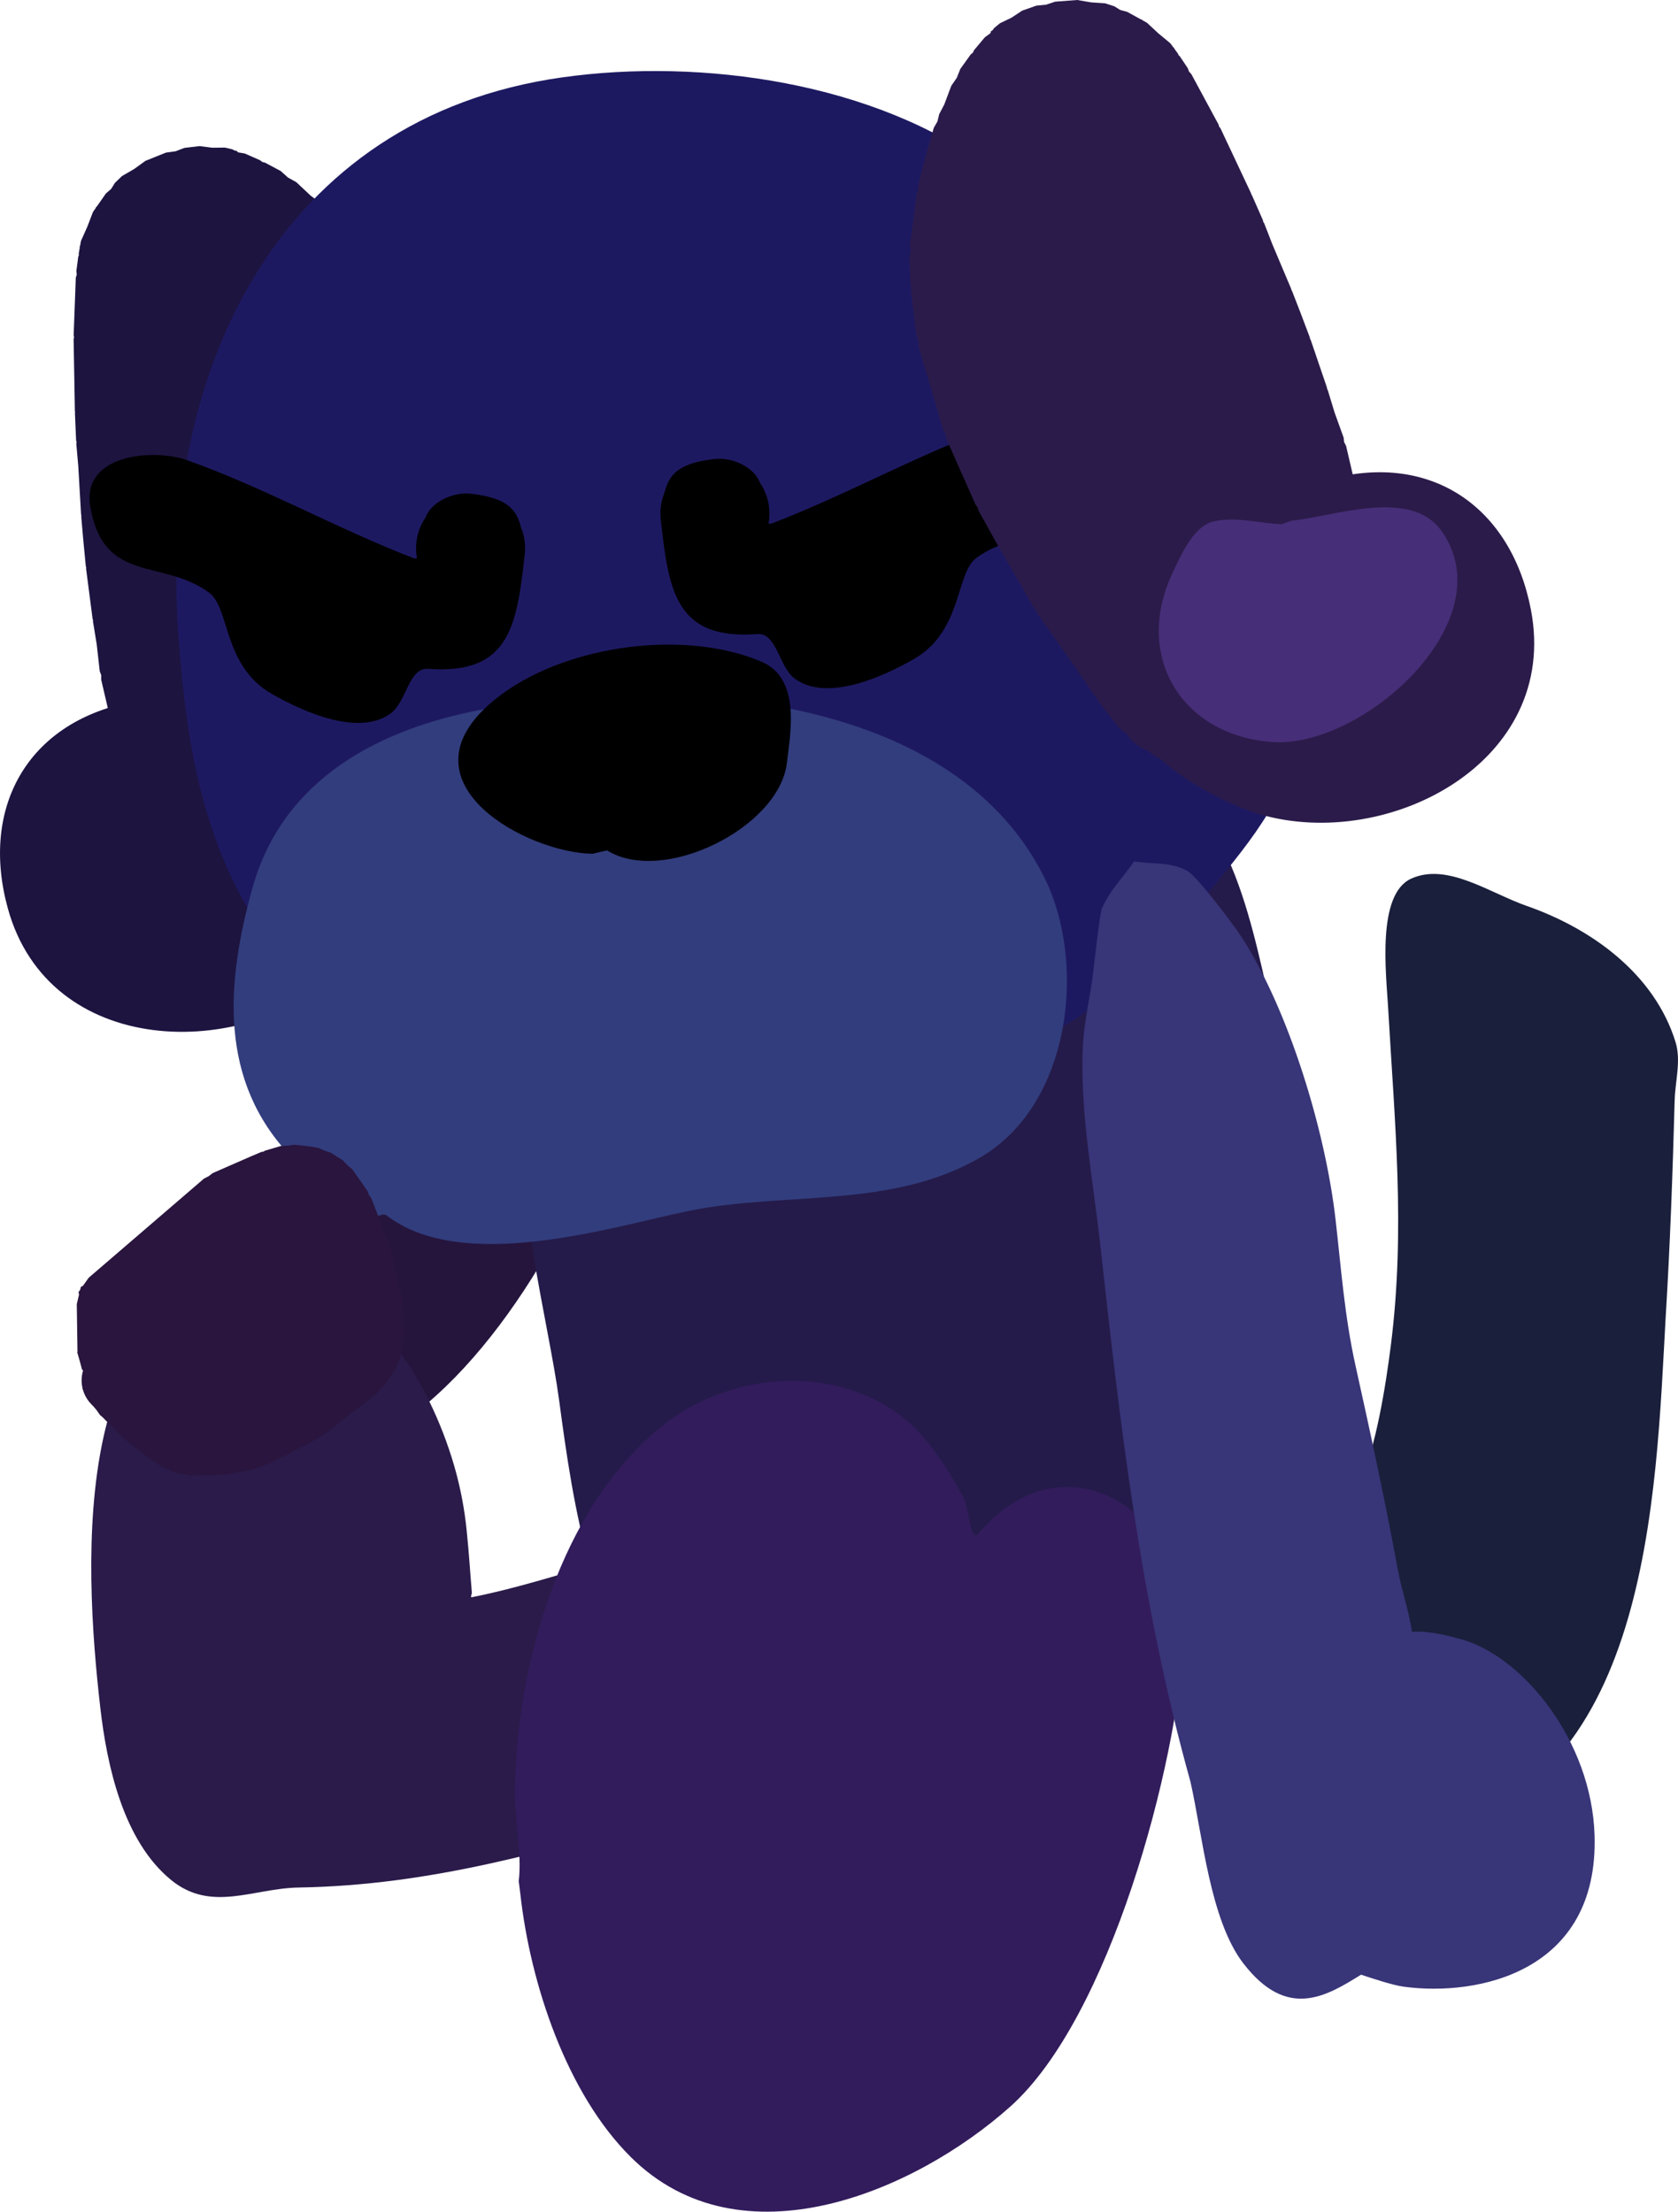 <svg version="1.1" xmlns="http://www.w3.org/2000/svg" xmlns:xlink="http://www.w3.org/1999/xlink" width="129.234" height="170.358" viewBox="0,0,129.234,170.358"><g transform="translate(-255.383,-94.821)"><g stroke="none" stroke-width="0.5" stroke-miterlimit="10"><path d="M339.96,224.967c-3.828,1.723 -5.551,-2.106 -5.551,-2.106c-5.066,-11.93 -0.008,-26.976 5.725,-38.06c2.795,-5.404 8.673,-10.836 14.295,-4.216c1.323,1.558 1.301,3.891 1.645,5.906c1.422,8.306 1.309,17.116 2.067,25.565c0.699,-0.946 1.444,-1.865 1.934,-2.927c1.276,-2.767 2.038,-7.603 2.432,-10.722c1.121,-8.883 0.29,-17.116 -0.216,-25.974c-0.15,-2.635 -0.891,-8.728 1.782,-9.936c2.778,-1.256 6.023,1.102 8.901,2.108c5.006,1.749 9.83,5.241 11.452,10.477c0.444,1.433 -0.025,3.001 -0.066,4.502c-0.154,5.581 -0.35,11.09 -0.691,16.674c-0.777,13.77 -1.184,36.731 -19.025,39.883c-4.651,0.822 -10.009,-0.812 -12.796,-4.826c-1.781,-2.564 -3.259,-8.328 -4.382,-11.323c-0.217,-0.578 -0.503,-1.141 -0.816,-1.698l-1.068,3.205c-0.528,1.715 -2.125,2.962 -4.013,2.962c-0.219,0 -0.435,-0.017 -0.645,-0.049c-0.274,0.202 -0.594,0.389 -0.966,0.557z" fill="#1a1f3b"/><path d="M300.658,155.69c1.47,-1.793 4.115,-2.056 5.908,-0.586c0.179,0.147 0.343,0.305 0.491,0.473c1.119,0.383 1.146,2.875 1.121,3.909c-0.113,4.805 -2.327,10.653 -3.617,15.222c-2.779,9.842 -8.929,22.48 -17.115,28.898c-2.576,2.02 -13.411,4.595 -13.851,-1.287c-0.343,-4.585 2.387,-6.837 4.99,-10.291c3.828,-5.082 7.353,-10.389 10.82,-15.724c1.101,-1.694 2.316,-3.521 3.405,-5.222c0.884,-1.38 1.803,-2.739 2.607,-4.167c0.856,-1.522 3.318,-10.691 5.242,-11.225z" fill="#25153d"/><path d="M307.23,174.599c1.824,-1.554 3.774,-2.32 6.262,-2.32c1.597,-0 2.814,1.991 4.097,2.391c1.279,0.399 2.201,-1.698 3.518,-1.946c0.951,-0.179 1.907,-0.333 2.866,-0.46c0.721,-0.096 1.789,1.104 2.134,0.462c0.914,-1.702 1.555,-3.695 3.256,-4.868c0.375,-0.259 0.937,0.088 1.366,-0.067c1.24,-0.45 2.646,-0.623 3.939,-0.365c0.171,0.034 0.425,0.371 0.48,0.206c0.902,-2.737 -0.558,-19.174 9.617,-13.069c6.271,3.763 7.385,13.848 9.056,20.136c4.391,16.528 9.624,36.12 -4.847,49.71c-9.53,8.95 -31.553,12.911 -41.816,2.834c-6.145,-6.033 -7.632,-16.494 -8.714,-24.57c-0.812,-6.066 -3.677,-16.555 -2.541,-22.931c0.248,-1.391 0.924,-5.674 2.977,-5.788c0.876,-0.569 1.921,-0.899 3.044,-0.899c1.825,0 3.446,0.874 4.468,2.225c0.346,0.101 0.565,-0.448 0.839,-0.682z" fill="#241b4a"/><path d="M325.024,229.019c-4.394,3.532 -12.31,4.116 -17.496,5.561c-10.051,2.8 -18.857,5.457 -29.153,5.63c-3.485,0.059 -6.712,1.939 -9.797,-0.567c-3.708,-3.013 -4.962,-8.833 -5.475,-13.324c-1.243,-10.871 -2.654,-33.536 13.68,-33.115c7.43,0.191 12.048,8.836 13.715,15.005c0.387,1.431 0.664,2.926 0.816,4.4c0.205,1.982 0.267,3.219 0.409,4.871c0.011,0.123 -0.135,0.395 -0.014,0.371c7.088,-1.395 13.68,-4.526 21.078,-4.623c7.116,-0.093 13.16,-0.938 12.69,7.525c0.977,1.008 1.578,2.381 1.578,3.895c0,1.484 -0.577,2.832 -1.519,3.834c-0.147,0.198 -0.315,0.379 -0.512,0.537z" fill="#2a1b4a"/><path d="M295.334,239.721c0.266,-2.194 -0.35,-4.939 -0.302,-7.165c0.21,-9.711 3.512,-21.51 11.258,-27.834c5.165,-4.217 13.194,-4.865 18.484,-0.841c1.966,1.495 3.604,4.059 4.78,6.214c0.492,0.901 0.524,3.624 1.189,2.841c6.753,-7.956 16.359,-1.436 15.858,7.844c-0.544,10.086 -5.769,29.488 -13.415,36.31c-7.378,6.582 -20.74,12.269 -29.195,3.907c-4.986,-4.931 -7.77,-13.419 -8.532,-20.279z" fill="#321c5c"/><g fill="#1d1440"><path d="M280.518,164.421l-0.932,0.721l-0.315,-0.047l-0.218,0.232l-2.885,0.029l-0.339,-0.081l-0.036,0.014l-0.11,-0.049l-0.36,-0.086l-1.066,-0.555l-0.152,-0.068l-0.476,-0.032l-0.035,0.015l-0.048,-0.02l-0.23,-0.015l-0.718,-0.231l-0.796,-0.495l-0.863,-0.367l-0.806,-0.61l-0.092,-0.114l-0.132,-0.064l-0.495,-0.416l-0.433,-0.598l-0.557,-0.485l-0.798,-1.143l-0.104,-0.272l-0.199,-0.213l-0.457,-0.824l-0.077,-0.285l-0.178,-0.235l-0.852,-1.996l-0.519,-1.144l-0.062,-0.338l-0.18,-0.292l-0.507,-1.609l-0.013,-0.219l-0.1,-0.195l-1.203,-5.167l0.005,-0.333l-0.116,-0.312l-0.231,-2.061l-0.291,-1.78l0.008,-0.095l-0.035,-0.089l-0.502,-3.869l0.011,-0.094l-0.032,-0.089l-0.188,-1.949l0.004,-0.027l-0.009,-0.025l-0.159,-1.823l0.013,-0.082l-0.025,-0.079l-0.216,-3.721l-0.152,-1.743l0.02,-0.123l-0.035,-0.12l-0.091,-2.105l0.015,-0.072l-0.019,-0.071l-0.065,-3.705l0,-0l-0,-0l-0.033,-1.853l0.036,-0.154l-0.033,-0.155l0.055,-1.474l0,-0v0l0.111,-2.949l0.074,-0.254l-0.03,-0.262l0.143,-1.096l0.048,-0.123l-0.009,-0.132l0.082,-0.462l-0.017,-0.035l0.043,-0.113l0.064,-0.36l0.492,-1.098l0.429,-1.124l0.209,-0.3l0.05,-0.111l0.037,-0.013l0.701,-1.004l0.41,-0.357l0.287,-0.462l0.542,-0.525l0.901,-0.521l0.035,-0.03l0.012,0.001l0.861,-0.623l1.58,-0.634l0.733,-0.101l0.691,-0.263l1.164,-0.138l0.977,0.125l0.985,-0.01l0.563,0.135l0.185,0.096l0.152,0.019l0.072,0.097l0.043,0.022l0.501,0.086l1.184,0.521l0.17,0.132l0.209,0.052l1.214,0.648l0.55,0.497l0.647,0.361l1.114,1.046l0.689,0.506l0.363,0.438l0.473,0.317l0.894,0.988l0.894,0.988l0.059,0.11l0.101,0.074l1.108,1.336l0.125,0.26l0.214,0.193l2.237,3.332l0.17,0.472l0.307,0.396l0.848,1.929l0.036,0.211l0.118,0.178l1.17,3.315l0.046,0.488l0.196,0.449l0.682,4.065l0.427,2.397l-0.026,0.384l0.109,0.37l0.224,5.528l-0.052,0.252l0.05,0.252l-0.14,2.823l-0.013,0.042l0.008,0.043l-0.377,5.801l-0.08,0.251l0.023,0.262l-0.694,4.383l-0.56,3.82l-0.068,0.165l0.007,0.178l-0.442,2.096l-0.287,0.59l0.003,0.009l-0.015,0.03l-0.128,0.63l-0.357,0.748l-0.424,0.513c-0.052,0.108 -0.108,0.215 -0.167,0.32l-0.172,0.352l-0.38,0.452c-0.584,0.71 -1.345,1.282 -2.237,1.639l-0.135,0.098l-0.084,-0.015c-0.193,0.068 -0.393,0.126 -0.597,0.174c-1.011,0.235 -2.021,0.181 -2.944,-0.11zM272.325,118.829l0.152,0.036l0,0l0,0l0.122,0.029l0.034,-0.013l-0.214,-0.157l-0.087,-0.105z"/><path d="M275.105,154.082c0.189,0.298 0.376,0.605 0.572,0.929c0.244,0.404 0.381,1.496 0.749,1.201c0.736,-1.359 2.029,-2.408 3.653,-2.786c0.782,-0.182 1.564,-0.191 2.305,-0.051c1.618,-0.181 3.053,0.376 3.66,2.453c0.325,0.5 0.574,1.06 0.729,1.668c2.226,3.215 -2.65,9.966 -5.126,12.219c-7.595,6.91 -22.496,6.58 -25.663,-4.932c-2.115,-7.69 1.444,-14.256 9.41,-15.865c0.607,-0.123 1.224,-0.159 1.838,-0.121c-0.019,-0.353 -0.004,-0.703 0.043,-1.045c-0.211,-0.522 0.09,-1.063 0.475,-1.612c0.222,-0.476 0.511,-0.919 0.856,-1.315c0.069,-0.157 0.118,-0.314 0.137,-0.47c0.531,-4.433 1.16,-8.656 1.086,-13.096c-0.049,-2.935 -0.64,-5.486 -1.409,-8.365c-0.486,-1.818 -2.82,-2.894 -1.913,-5.307c3.101,-8.258 9.338,-4.529 12.099,0.594c4.226,7.843 2.231,19.545 1.217,27.775c-0.19,1.544 -2.4,7.552 -4.718,8.128z"/></g><path d="M318.535,179.74c-14.096,0.854 -32.72,0.802 -42.21,-12.105c-5.257,-7.149 -6.582,-15.289 -7.21,-23.932c-1.464,-20.149 7.685,-39.846 29.582,-42.924c10.696,-1.504 24.147,0.374 33.031,7.054c3.697,2.78 6.621,6.717 10.019,9.873c9.453,8.78 16.717,21.26 13.533,34.472c-1.218,5.056 -4.664,8.685 -7.842,12.623c-2.495,3.09 -6.931,7.443 -10.751,9.373c-5.66,2.86 -11.625,4.543 -18.004,5.52z" fill="#1d1961"/><path d="M284.88,188.365c-2.01,0.813 -5.748,-3.08 -7.019,-4.394c-5.695,-5.89 -5.059,-13.497 -3.028,-20.773c2.356,-8.443 9.856,-12.261 17.717,-13.731c13.718,-2.566 35.837,-1.698 43.208,12.832c3.381,6.665 2.103,17.551 -4.801,21.63c-6.888,4.071 -15.226,2.629 -22.682,4.196c-5.982,1.258 -17.319,4.818 -23.166,0.282z" fill="#323d7d"/><path d="M301.012,160.585c-5.023,-0.082 -14.718,-5.314 -8.091,-11.384c5.018,-4.597 14.952,-6.078 21.144,-3.395c3.033,1.314 2.177,5.565 1.919,7.783c-0.578,4.97 -9.519,9.429 -13.849,6.735z" fill="#000000"/><path d="M310.444,130.174c1.297,-0.144 3.015,0.599 3.463,1.824c0.464,0.675 0.735,1.493 0.735,2.374c0,0.265 -0.025,0.525 -0.072,0.776c0.084,0.028 0.185,0.022 0.306,-0.025c5.956,-2.302 11.377,-5.386 17.386,-7.526c2.559,-0.911 8.19,-0.508 7.464,3.614c-1.049,5.958 -5.514,3.929 -9.142,6.584c-1.614,1.181 -1.061,5.629 -4.812,7.788c-2.316,1.333 -6.735,3.371 -9.217,1.481c-1.174,-0.894 -1.362,-3.511 -2.833,-3.401c-6.273,0.469 -6.834,-3.268 -7.445,-8.768c-0.021,-0.172 -0.032,-0.347 -0.032,-0.524c0,-0.562 0.11,-1.097 0.31,-1.587c0.281,-1.114 0.783,-1.919 2.446,-2.357c0.407,-0.107 0.883,-0.192 1.442,-0.254z" fill="#000000"/><path d="M348.524,153.704c-0.204,0.048 -0.409,0.083 -0.612,0.108l-0.069,0.051l-0.164,-0.028c-0.958,0.074 -1.894,-0.102 -2.731,-0.482l-0.54,-0.238l-0.309,-0.24c-0.099,-0.068 -0.197,-0.139 -0.292,-0.213l-0.607,-0.273l-0.651,-0.513l-0.393,-0.509l-0.027,-0.021l-0.001,-0.009l-0.518,-0.403l-1.322,-1.685l-0.073,-0.163l-0.134,-0.118l-2.19,-3.18l-2.559,-3.625l-0.095,-0.246l-0.183,-0.19l-2.9,-5.038l-0.012,-0.042l-0.03,-0.032l-1.372,-2.471l-0.067,-0.248l-0.158,-0.203l-2.241,-5.059l-0.066,-0.38l-0.194,-0.333l-0.676,-2.339l-1.183,-3.948l-0.023,-0.489l-0.174,-0.458l-0.414,-3.491l0.027,-0.212l-0.061,-0.205l-0.091,-2.105l0.1,-0.491l-0.056,-0.498l0.535,-3.978l0.107,-0.268l-0.003,-0.288l0.404,-1.688l0.058,-0.111l0.004,-0.125l0.366,-1.281l0.366,-1.281l0.284,-0.493l0.132,-0.553l0.395,-0.758l0.537,-1.431l0.421,-0.61l0.274,-0.689l0.803,-1.117l0.164,-0.139l0.094,-0.194l0.832,-0.991l0.412,-0.299l0.029,-0.039l0.022,-0.119l0.127,-0.084l0.123,-0.168l0.445,-0.369l0.888,-0.426l0.822,-0.543l1.105,-0.39l0.736,-0.07l0.702,-0.233l1.697,-0.129l1.048,0.179l0.011,-0.006l0.045,0.012l1.039,0.069l0.718,0.231l0.462,0.287l0.525,0.139l1.072,0.591l0.039,-0.004l0.093,0.077l0.32,0.177l0.881,0.819l0.926,0.768l0.216,0.295l0.089,0.083l0.001,0.039l0.278,0.378l0.05,0.122l0.098,0.089l0.613,0.92l0.089,0.249l0.178,0.195l1.402,2.597v0l0,0l0.701,1.298l0.039,0.153l0.1,0.122l0.789,1.676l0,0l0,0l1.578,3.353l0.014,0.073l0.045,0.059l0.848,1.929l0.021,0.123l0.072,0.102l0.634,1.631l1.45,3.434l0.013,0.082l0.048,0.068l0.663,1.706l0.003,0.027l0.015,0.022l0.692,1.832l0.011,0.094l0.051,0.079l1.258,3.693l0.008,0.095l0.049,0.082l0.525,1.726l0.703,1.951l0.034,0.332l0.152,0.297l1.203,5.167l-0.004,0.219l0.085,0.202l0.255,1.668l-0.032,0.342l0.094,0.33l0.039,1.256l0.117,2.167l-0.056,0.29l0.057,0.29l-0.047,0.941l-0.085,0.279l0.027,0.29l-0.211,1.378l-0.285,0.681l-0.125,0.728l-0.261,0.592l-0.09,0.116l-0.032,0.143l-0.454,0.903l-0.612,0.71l-0.495,0.796l-0.542,0.525l-0.199,0.115l-0.034,0.039l-0.037,0.002l-0.413,0.239l-0.106,0.128l-0.711,0.968l-0.285,0.236l-0.076,0.093l-0.038,0.003l-0.268,0.222l-2.601,1.248l-0.298,-0.112l-0.262,0.181l-1.155,-0.235c-0.7,0.668 -1.582,1.164 -2.593,1.399zM338.231,107.597l-0.032,0.133l-0.123,0.236l0.037,-0.003l0.097,-0.08l0,-0l0,-0l0.121,-0.1z" fill="#2b1b4a"/><path d="M343.585,135.43c-4.544,-6.936 -11.503,-16.553 -11.175,-25.457c0.214,-5.816 4.163,-11.916 10.592,-5.877c1.879,1.765 0.26,3.761 0.628,5.606c0.582,2.923 1.178,5.473 2.431,8.128c1.895,4.016 4.324,7.527 6.759,11.27c0.086,0.132 0.199,0.251 0.331,0.361c0.485,0.203 0.94,0.473 1.349,0.802c0.587,0.323 1.097,0.674 1.138,1.236c0.193,0.287 0.361,0.594 0.5,0.919c0.534,-0.305 1.104,-0.545 1.703,-0.703c7.857,-2.075 13.951,2.244 15.449,10.078c2.243,11.728 -10.98,18.605 -20.846,15.76c-3.216,-0.928 -10.573,-4.832 -9.996,-8.699c-0.13,-0.614 -0.153,-1.226 -0.083,-1.818c-0.373,-2.131 0.669,-3.264 2.2,-3.817c0.603,-0.453 1.308,-0.791 2.09,-0.973c1.624,-0.378 3.247,-0.008 4.508,0.886c0.461,0.101 0.101,-0.938 0.142,-1.409c0.032,-0.378 0.065,-0.735 0.103,-1.086c-2.333,0.506 -6.97,-3.907 -7.822,-5.208z" fill="#2b1b4a"/><path d="M354.852,134.926c3.263,-0.309 9.179,-2.576 11.565,0.81c4.878,6.922 -6.129,16.771 -13.088,16.24c-6.963,-0.532 -10.611,-6.61 -7.686,-12.917c0.599,-1.292 1.613,-3.682 3.154,-4.061c1.713,-0.421 3.525,0.132 5.288,0.199z" fill="#472e78"/><path d="M351.149,246.065c-2.578,-3.345 -3.138,-9.827 -4.079,-13.995c-3.851,-13.786 -5.404,-27.404 -6.93,-41.201c-0.566,-5.116 -1.599,-10.478 -1.36,-15.434c0.093,-1.915 0.53,-3.637 0.765,-5.475c0.109,-0.854 0.537,-4.785 0.697,-5.151c0.642,-1.462 1.661,-2.425 2.491,-3.638c1.362,0.243 2.722,-0.009 4.087,0.729c0.725,0.392 3.481,4.003 4.221,5.155c3.607,5.621 6.416,14.829 7.202,21.7c0.428,3.742 0.69,7.428 1.525,11.199c1.154,5.212 2.299,10.46 3.255,15.691c0.29,1.587 0.875,3.292 1.114,4.875c1.371,-0.153 3.586,0.513 3.89,0.601c4.624,1.328 9.944,7.75 10.164,15.079c0.315,10.506 -8.963,12.431 -14.704,11.648c-0.808,-0.11 -2.227,-0.574 -3.28,-0.924c-2.706,1.688 -5.706,3.487 -9.057,-0.861z" fill="#383578"/><path d="M261.733,201.725c-0.102,-0.454 -0.08,-0.907 0.044,-1.324l-0.043,-0.074l-0.035,-0.019l-0.177,-0.666l-0.192,-0.662l0.02,-0.034l-0.053,-3.673l0.171,-0.727l-0.038,-0.198l0.127,-0.18l0.05,-0.214l0.174,-0.103l0.431,-0.609l8.888,-7.644l0.35,-0.176l0.31,-0.239l2.849,-1.248l0.016,-0.003l0.013,-0.01l0.873,-0.37l0.15,-0.023l0.131,-0.077l1.223,-0.361l0.507,-0.022l0.503,-0.073l1.067,0.108l0.105,0.038l0.111,-0.007l0.635,0.118l0.453,0.207l0.473,0.156l0.912,0.578l0.356,0.374l0.39,0.338l0.895,1.277l0.005,0.013l0.01,0.009l0.258,0.377l0.107,0.287l0.177,0.25l0.612,1.579l0.769,1.892l0.031,0.218l0.099,0.196l0.873,3.889l-0.006,0.262l0.069,0.252l0.027,1.168l0.087,0.718l-0.059,0.473l0.001,0.477l-0.319,1.288l-0.198,0.373l-0.133,0.401l-0.193,0.304l-0.057,0.055l-0.029,0.073l-0.596,0.829l-0.265,0.224l-0.208,0.278l-1.175,0.959l-0.062,0.029l-0.044,0.053l-1.14,0.837l-0.242,0.197l-1.322,1.079l-0.237,0.111l-0.195,0.175l-1.709,0.905l-0.015,0.004l-0.011,0.01l-1.792,0.924l-0.118,0.028l-0.097,0.071l-0.956,0.388l-0.218,0.031l-0.196,0.099l-1.655,0.371l-0.254,-0.006l-0.244,0.069l-2.677,0.079l-0.421,-0.092l-0.43,-0.023l-0.654,-0.201l-0.301,-0.182l-0.333,-0.11l-0.912,-0.578l-0.102,-0.107l-0.135,-0.062l-0.396,-0.317l-1.123,-0.85l-0.069,-0.086l-0.097,-0.051l-0.544,-0.486l-0.076,-0.112l-0.113,-0.075l-0.4,-0.438l-0.377,-0.36l-0.034,-0.054l-0.054,-0.034l-0.248,-0.26l-0.219,-0.187l-0.302,-0.424l-0.183,-0.213l-0.179,-0.188c-0.305,-0.309 -0.536,-0.697 -0.659,-1.141l-0.039,-0.069l0.012,-0.039c-0.002,-0.007 -0.003,-0.013 -0.005,-0.02z" fill="#29153d"/><path d="M293.068,133.102c1.663,0.437 2.165,1.242 2.446,2.357c0.2,0.49 0.31,1.025 0.31,1.587c0,0.178 -0.011,0.352 -0.032,0.524c-0.611,5.499 -1.172,9.237 -7.445,8.768c-1.471,-0.11 -1.659,2.507 -2.833,3.401c-2.482,1.891 -6.901,-0.148 -9.217,-1.481c-3.751,-2.158 -3.198,-6.606 -4.812,-7.788c-3.627,-2.655 -8.092,-0.627 -9.142,-6.584c-0.726,-4.122 4.905,-4.526 7.464,-3.614c6.009,2.139 11.43,5.223 17.386,7.526c0.121,0.047 0.222,0.053 0.306,0.025c-0.047,-0.252 -0.072,-0.511 -0.072,-0.776c0,-0.881 0.271,-1.699 0.735,-2.374c0.447,-1.225 2.166,-1.968 3.463,-1.824c0.559,0.062 1.035,0.147 1.442,0.254z" fill="#000000"/></g></g></svg><!--rotationCenter:64.61696513261268:85.179099164956-->